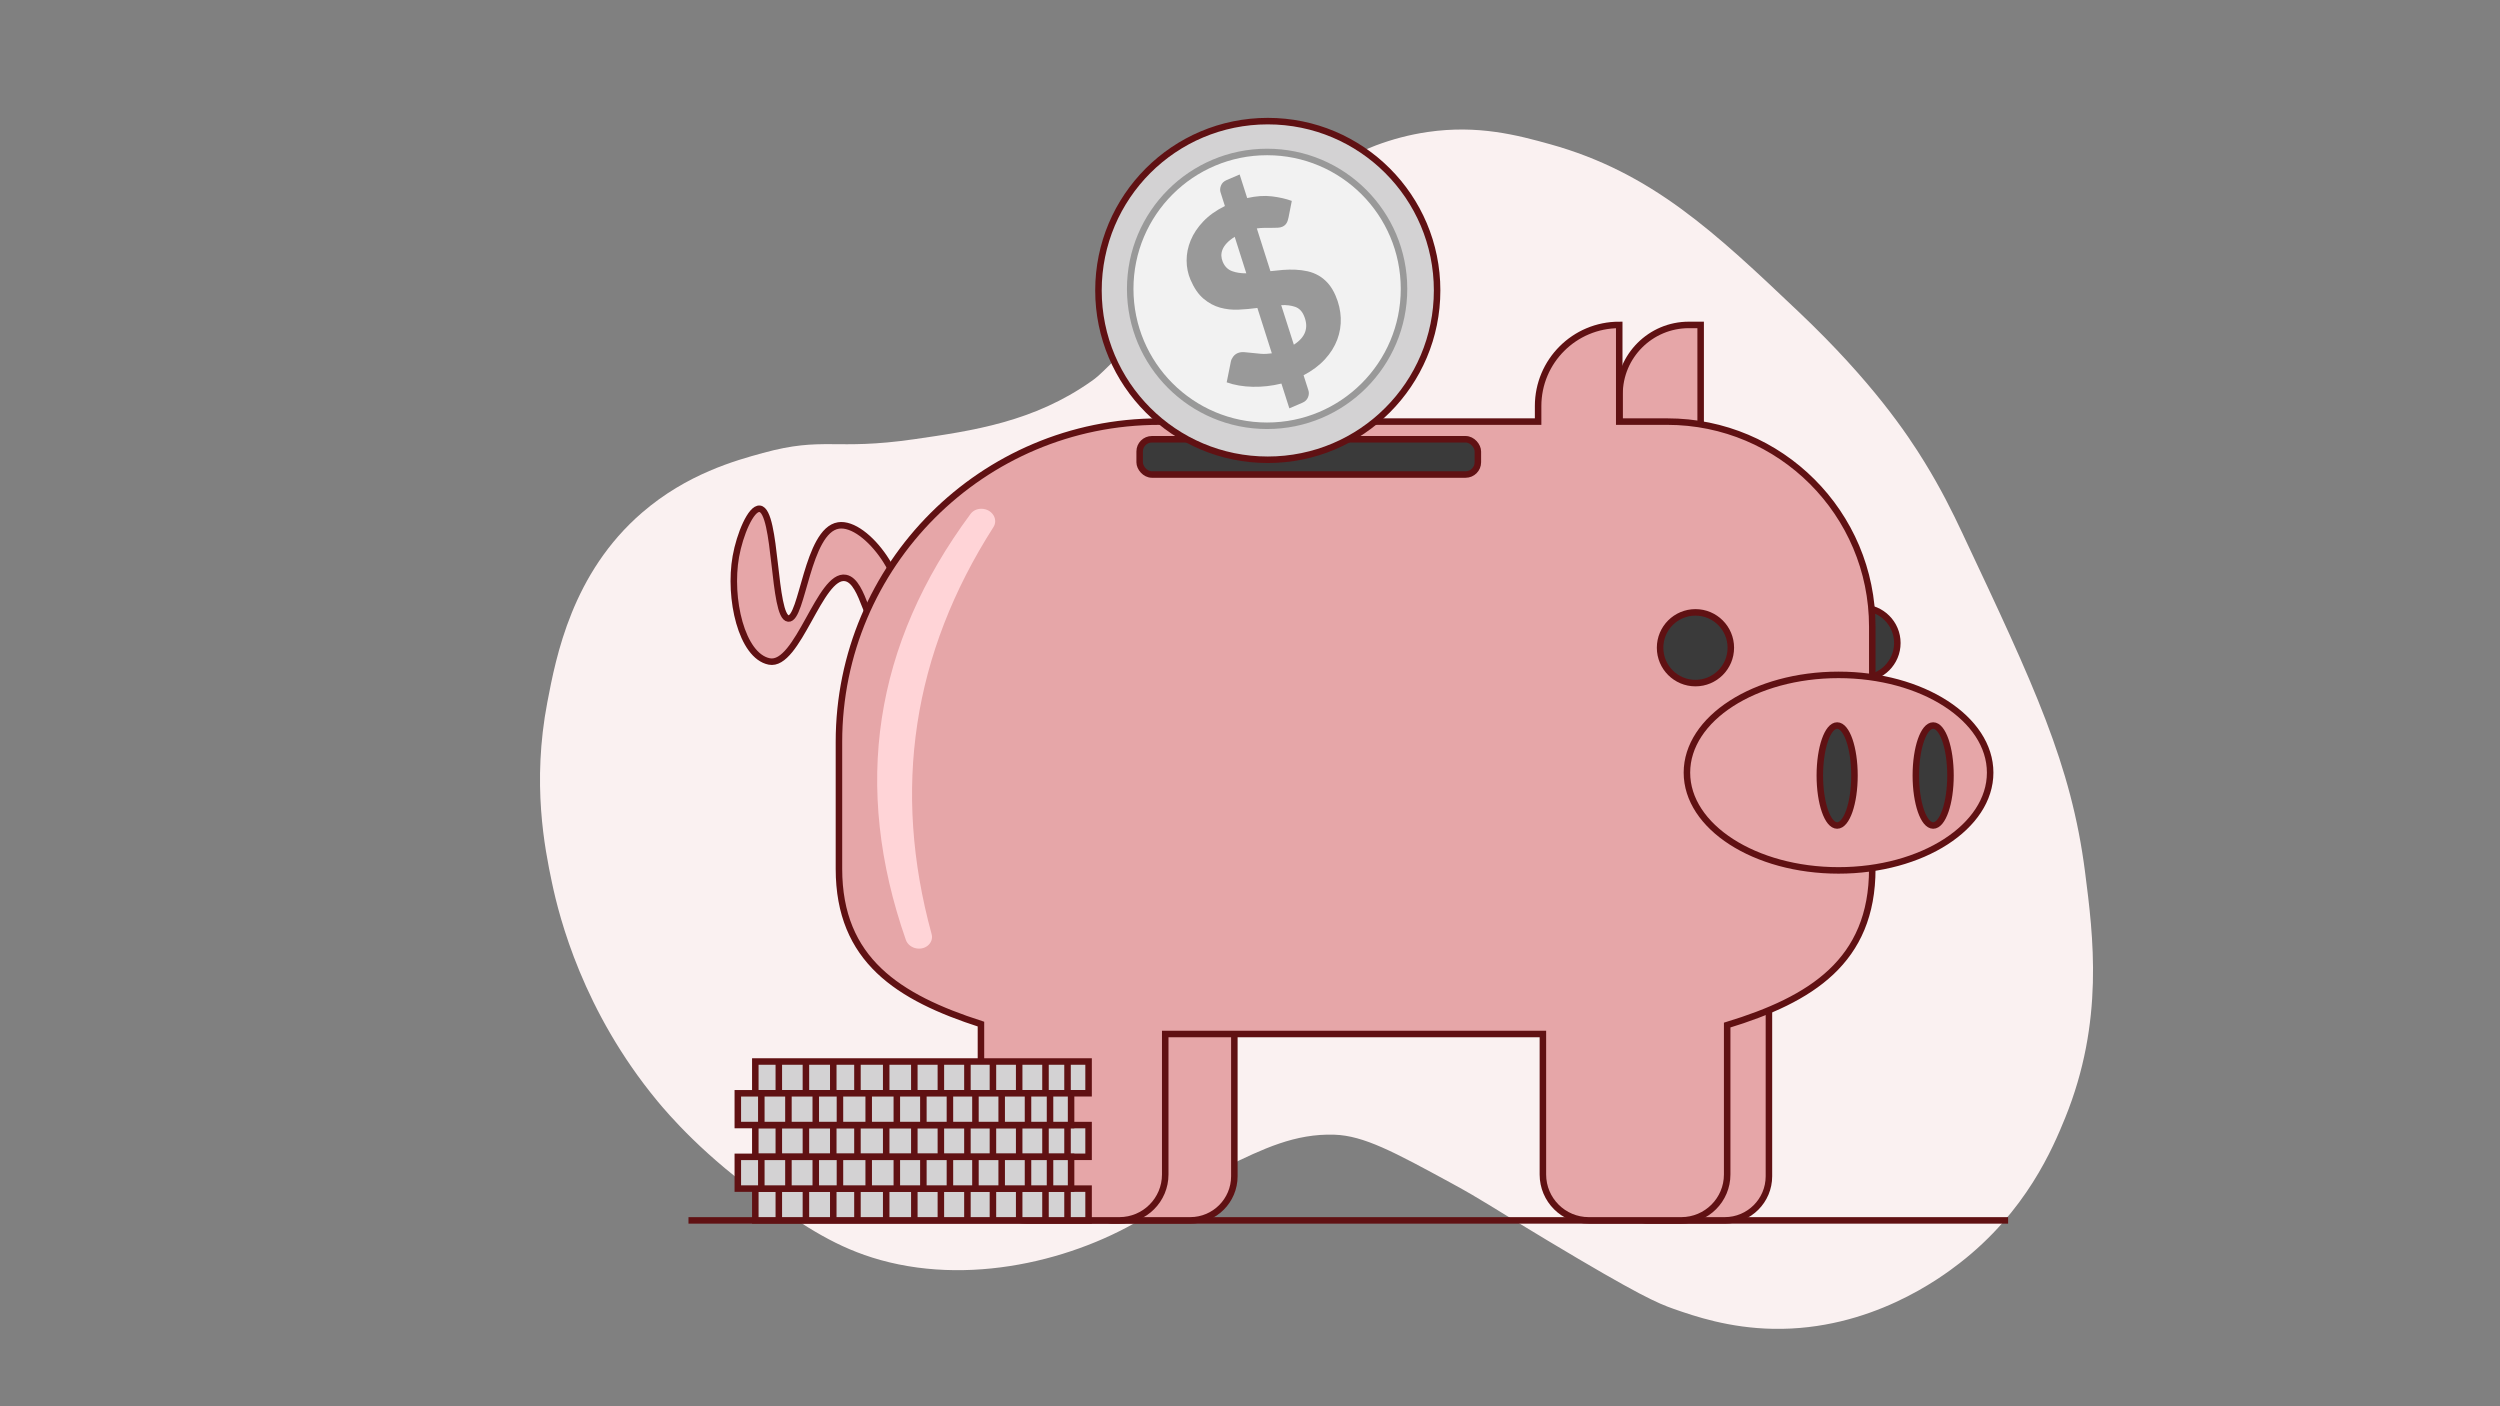 <?xml version="1.0" encoding="UTF-8"?>
<svg id="Layer_1" data-name="Layer 1" xmlns="http://www.w3.org/2000/svg" viewBox="0 0 1920 1080">
  <rect x="0" y="0" width="1920" height="1080" fill="#808080" stroke="none"/>
  <defs>
    <style>
      .cls-1 {
        fill: #3a3a3a;
      }

      .cls-1, .cls-2, .cls-3, .cls-4, .cls-5 {
        stroke-miterlimit: 10;
        stroke-width: 5px;
      }

      .cls-1, .cls-2, .cls-3, .cls-5 {
        stroke: #601113;
      }

      .cls-2 {
        fill: #d3d2d3;
      }

      .cls-6 {
        fill: #ffd4d7;
      }

      .cls-7 {
        fill: #faf1f1;
      }

      .cls-3 {
        fill: none;
      }

      .cls-8 {
        fill: #999;
      }

      .cls-4 {
        fill: #f2f2f2;
        stroke: #999;
      }

      .cls-5 {
        fill: #e6a6a8;
      }
    </style>
  </defs>
  <path class="cls-7" d="M1507.4,410.09c-8.14-17.28-16.67-34.52-29.35-55.17-13.14-21.4-40.1-61.75-96.26-115.04-64.75-61.44-113.22-107.44-191.35-129.13-25.03-6.95-55.26-15.01-93.91-9.39-57.11,8.3-98.36,41.48-125.61,63.39-6.04,4.86-24.46,22.87-61.04,58.7-65.31,63.95-63.63,63.62-71.61,69.26-44.3,31.33-91.15,38.1-136.17,44.61-61.44,8.88-69.37-2.28-116.22,10.57-20.75,5.69-58.17,15.95-92.74,45.78-53.81,46.44-66.06,110.44-72.78,145.57-11.96,62.5-2.03,112.14,3.52,138.52,5.75,27.33,23.88,98.77,81,167.87,7.61,9.2,36.68,43.5,84.52,76.3,29.43,20.19,53.04,36.37,86.87,45.78,74.14,20.63,157.34-2.42,210.13-37.57,13.89-9.25,28.05-20.91,55.17-34.04,28.44-13.77,53.02-25.67,83.35-24.65,22.44.76,45.4,13.04,90.39,37.57,23.47,12.8,27.44,16.22,72.78,43.43,70.96,42.58,85.13,48.52,97.43,52.83,16.21,5.67,42.53,14.65,76.3,15.26,74.73,1.34,128.86-39.36,143.22-50.48,51.05-39.53,71.64-88.48,81-111.52,30.05-74,21.63-139.45,15.26-189-10.62-82.55-38.74-142.28-93.91-259.43Z"/>
  <line class="cls-3" x1="528.75" y1="937.27" x2="1542.23" y2="937.27"/>
  <path class="cls-5" d="M689.74,475.03c10.95-26.37-24.32-74.86-45.81-71.46-24.11,3.82-27.6,72.45-38.48,71.46-11.86-1.08-8.81-82.81-21.99-84.29-6.76-.76-15.34,19.87-18.32,36.65-5.71,32.09,4.38,76.36,25.65,80.62,21.96,4.39,38.96-67.78,58.63-64.13,14.44,2.68,16.73,42.31,29.32,42.14,6.33-.08,10.66-10.18,10.99-10.99Z"/>
  <path class="cls-5" d="M836.16,770.68h111.82v132.7c0,18.69-15.17,33.87-33.87,33.87h-58.96c-10.48,0-19-8.51-19-19v-147.57h0Z"/>
  <path class="cls-5" d="M1246.72,770.68h111.82v132.7c0,18.69-15.17,33.87-33.87,33.87h-58.96c-10.48,0-19-8.51-19-19v-147.57h0Z"/>
  <circle class="cls-1" cx="1430" cy="493.83" r="27.16"/>
  <path class="cls-5" d="M1297.02,249.54h9.08v128.43h-62.3v-75.21c0-29.37,23.85-53.22,53.22-53.22Z"/>
  <path class="cls-5" d="M1280.42,323.79h-36.85v-74.25c-34.41,0-62.3,27.89-62.3,62.3v11.96h-290.94c-135.87,0-246.02,110.15-246.02,246.02v97.42c0,70.08,45.78,98.84,109.06,119.27v115.52c0,19.45,15.77,35.22,35.22,35.22h71.09c19.45,0,35.22-15.77,35.22-35.22v-107.92h290.04v107.92c0,19.45,15.77,35.22,35.22,35.22h71.09c19.45,0,35.22-15.77,35.22-35.22v-114.77c64.51-19.7,111.44-49.07,111.44-120.02v-185.96c0-86.98-70.51-157.49-157.49-157.49Z"/>
  <ellipse class="cls-5" cx="1412" cy="593.39" rx="116.44" ry="75.08"/>
  <ellipse class="cls-1" cx="1410.93" cy="595.6" rx="13.3" ry="38.39"/>
  <ellipse class="cls-1" cx="1484.67" cy="595.6" rx="13.3" ry="38.39"/>
  <circle class="cls-1" cx="1302.11" cy="497.46" r="27.16"/>
  <rect class="cls-1" x="875.26" y="337.36" width="259.73" height="27.07" rx="9.39" ry="9.39"/>
  <circle class="cls-2" cx="973.66" cy="223.06" r="130.04"/>
  <circle class="cls-4" cx="973.14" cy="221.85" r="105.14"/>
  <path class="cls-8" d="M975.68,208.25c3.2-.39,6.42-.71,9.68-.96s6.48-.3,9.66-.16c3.18.14,6.26.55,9.25,1.22,2.99.68,5.81,1.78,8.46,3.3,2.65,1.52,5.07,3.53,7.27,6.02,2.19,2.49,4.1,5.63,5.73,9.41,2.42,5.62,3.74,11.3,3.97,17.05.23,5.75-.67,11.32-2.69,16.71-2.03,5.39-5.18,10.43-9.48,15.11-4.29,4.68-9.75,8.77-16.38,12.25l3.67,11.46c.59,1.71.51,3.51-.25,5.41s-2.17,3.3-4.24,4.19l-10.11,4.35-6.09-19.04c-7.28,1.8-14.62,2.63-22.01,2.48-7.39-.15-14.06-1.29-20.02-3.42l3.21-15.99c.28-1.31.88-2.57,1.8-3.77.92-1.2,2.06-2.09,3.42-2.68,1.42-.61,3.03-.86,4.82-.76,1.8.1,3.79.3,5.98.58,2.19.29,4.57.52,7.14.71,2.57.19,5.34.07,8.3-.37l-11.1-34.85c-4.77.65-9.61,1.08-14.52,1.31-4.92.22-9.64-.3-14.18-1.57-4.54-1.27-8.76-3.55-12.67-6.85-3.91-3.29-7.22-8.11-9.94-14.43-2.01-4.67-3.02-9.63-3.04-14.88s1.03-10.43,3.14-15.54c2.11-5.11,5.34-9.95,9.68-14.52,4.34-4.56,9.87-8.5,16.57-11.81l-3.26-10.27c-.59-1.71-.51-3.51.25-5.41s2.17-3.3,4.24-4.19l10.11-4.35,5.79,18.11c6.9-1.56,13.21-2,18.93-1.31,5.73.69,10.84,1.85,15.33,3.5l-2.51,12.75c-.37,1.91-.93,3.43-1.67,4.55-.74,1.13-1.82,1.99-3.24,2.6-.89.38-2.03.61-3.43.69-1.4.08-2.95.11-4.63.1-1.69,0-3.49,0-5.41.01-1.92.02-3.91.16-5.97.41l10.44,32.82ZM948.25,181.89c-2.54,1.58-4.57,3.19-6.07,4.82-1.51,1.63-2.59,3.25-3.26,4.87s-.97,3.24-.91,4.86c.07,1.62.43,3.2,1.09,4.73,1.5,3.49,3.84,5.83,7.02,7.02,3.17,1.19,6.86,1.76,11.04,1.72l-8.9-28.02ZM993.67,264.73c9.07-5.79,11.65-13.24,7.73-22.35-1.47-3.43-3.72-5.67-6.73-6.72-3.01-1.05-6.58-1.5-10.71-1.33l9.71,30.4Z"/>
  <path class="cls-6" d="M704.1,728.42h0c-3.92-.6-7.2-3.14-8.4-6.57-41.2-117.85-24.63-226.93,49.73-327.22,2.16-2.92,6.06-4.37,9.97-3.77h0c7.2,1.09,11.15,8.36,7.57,13.95-62.11,97.15-77.94,201.33-47.5,312.54,1.75,6.4-4.17,12.16-11.37,11.07Z"/>
  <g>
    <rect class="cls-2" x="580.08" y="912.86" width="255.95" height="24.38"/>
    <line class="cls-2" x1="598.13" y1="912.86" x2="598.13" y2="937.25"/>
    <line class="cls-2" x1="618.94" y1="912.86" x2="618.94" y2="937.25"/>
    <line class="cls-2" x1="639.95" y1="912.86" x2="639.95" y2="937.25"/>
    <line class="cls-2" x1="702.2" y1="912.86" x2="702.2" y2="937.25"/>
    <line class="cls-2" x1="680.6" y1="912.86" x2="680.6" y2="937.25"/>
    <line class="cls-2" x1="722.59" y1="912.86" x2="722.59" y2="937.25"/>
    <line class="cls-2" x1="742.98" y1="912.86" x2="742.98" y2="937.25"/>
    <line class="cls-2" x1="762.57" y1="912.86" x2="762.57" y2="937.25"/>
    <line class="cls-2" x1="782.73" y1="912.86" x2="782.73" y2="937.25"/>
    <line class="cls-2" x1="802.94" y1="912.86" x2="802.94" y2="937.25"/>
    <line class="cls-2" x1="819.86" y1="912.86" x2="819.86" y2="937.25"/>
    <line class="cls-2" x1="658.52" y1="912.86" x2="658.52" y2="937.25"/>
  </g>
  <g>
    <rect class="cls-2" x="580.08" y="864.05" width="255.95" height="24.38"/>
    <line class="cls-2" x1="598.13" y1="864.05" x2="598.13" y2="888.44"/>
    <line class="cls-2" x1="618.94" y1="864.05" x2="618.94" y2="888.44"/>
    <line class="cls-2" x1="639.95" y1="864.05" x2="639.95" y2="888.44"/>
    <line class="cls-2" x1="702.2" y1="864.05" x2="702.2" y2="888.44"/>
    <line class="cls-2" x1="680.6" y1="864.05" x2="680.6" y2="888.44"/>
    <line class="cls-2" x1="722.59" y1="864.05" x2="722.59" y2="888.44"/>
    <line class="cls-2" x1="742.98" y1="864.05" x2="742.98" y2="888.44"/>
    <line class="cls-2" x1="762.57" y1="864.05" x2="762.57" y2="888.44"/>
    <line class="cls-2" x1="782.73" y1="864.05" x2="782.73" y2="888.44"/>
    <line class="cls-2" x1="802.94" y1="864.05" x2="802.94" y2="888.44"/>
    <line class="cls-2" x1="819.86" y1="864.05" x2="819.86" y2="888.44"/>
    <line class="cls-2" x1="658.52" y1="864.05" x2="658.52" y2="888.44"/>
  </g>
  <g>
    <rect class="cls-2" x="580.08" y="815.24" width="255.95" height="24.38"/>
    <line class="cls-2" x1="598.13" y1="815.24" x2="598.13" y2="839.62"/>
    <line class="cls-2" x1="618.94" y1="815.24" x2="618.94" y2="839.62"/>
    <line class="cls-2" x1="639.95" y1="815.24" x2="639.95" y2="839.62"/>
    <line class="cls-2" x1="702.2" y1="815.24" x2="702.2" y2="839.62"/>
    <line class="cls-2" x1="680.6" y1="815.24" x2="680.6" y2="839.62"/>
    <line class="cls-2" x1="722.59" y1="815.24" x2="722.59" y2="839.62"/>
    <line class="cls-2" x1="742.98" y1="815.24" x2="742.98" y2="839.62"/>
    <line class="cls-2" x1="762.57" y1="815.24" x2="762.57" y2="839.62"/>
    <line class="cls-2" x1="782.73" y1="815.24" x2="782.73" y2="839.62"/>
    <line class="cls-2" x1="802.94" y1="815.24" x2="802.94" y2="839.62"/>
    <line class="cls-2" x1="819.86" y1="815.24" x2="819.86" y2="839.62"/>
    <line class="cls-2" x1="658.52" y1="815.24" x2="658.52" y2="839.62"/>
  </g>
  <g>
    <rect class="cls-2" x="566.64" y="888.46" width="255.95" height="24.38"/>
    <line class="cls-2" x1="584.69" y1="888.46" x2="584.69" y2="912.84"/>
    <line class="cls-2" x1="605.51" y1="888.46" x2="605.51" y2="912.84"/>
    <line class="cls-2" x1="626.51" y1="888.46" x2="626.51" y2="912.84"/>
    <line class="cls-2" x1="688.76" y1="888.46" x2="688.76" y2="912.84"/>
    <line class="cls-2" x1="667.16" y1="888.46" x2="667.16" y2="912.84"/>
    <line class="cls-2" x1="709.15" y1="888.46" x2="709.15" y2="912.84"/>
    <line class="cls-2" x1="729.54" y1="888.46" x2="729.54" y2="912.84"/>
    <line class="cls-2" x1="749.14" y1="888.46" x2="749.14" y2="912.84"/>
    <line class="cls-2" x1="769.29" y1="888.46" x2="769.29" y2="912.84"/>
    <line class="cls-2" x1="789.51" y1="888.46" x2="789.51" y2="912.84"/>
    <line class="cls-2" x1="806.42" y1="888.46" x2="806.42" y2="912.84"/>
    <line class="cls-2" x1="645.08" y1="888.46" x2="645.08" y2="912.84"/>
  </g>
  <g>
    <rect class="cls-2" x="566.64" y="839.65" width="255.95" height="24.38"/>
    <line class="cls-2" x1="584.69" y1="839.65" x2="584.69" y2="864.03"/>
    <line class="cls-2" x1="605.51" y1="839.65" x2="605.51" y2="864.03"/>
    <line class="cls-2" x1="626.51" y1="839.65" x2="626.51" y2="864.03"/>
    <line class="cls-2" x1="688.76" y1="839.65" x2="688.76" y2="864.03"/>
    <line class="cls-2" x1="667.16" y1="839.65" x2="667.16" y2="864.03"/>
    <line class="cls-2" x1="709.15" y1="839.65" x2="709.15" y2="864.03"/>
    <line class="cls-2" x1="729.54" y1="839.65" x2="729.54" y2="864.03"/>
    <line class="cls-2" x1="749.14" y1="839.65" x2="749.14" y2="864.03"/>
    <line class="cls-2" x1="769.29" y1="839.65" x2="769.29" y2="864.03"/>
    <line class="cls-2" x1="789.51" y1="839.65" x2="789.51" y2="864.03"/>
    <line class="cls-2" x1="806.42" y1="839.65" x2="806.42" y2="864.03"/>
    <line class="cls-2" x1="645.08" y1="839.65" x2="645.08" y2="864.03"/>
  </g>
</svg>